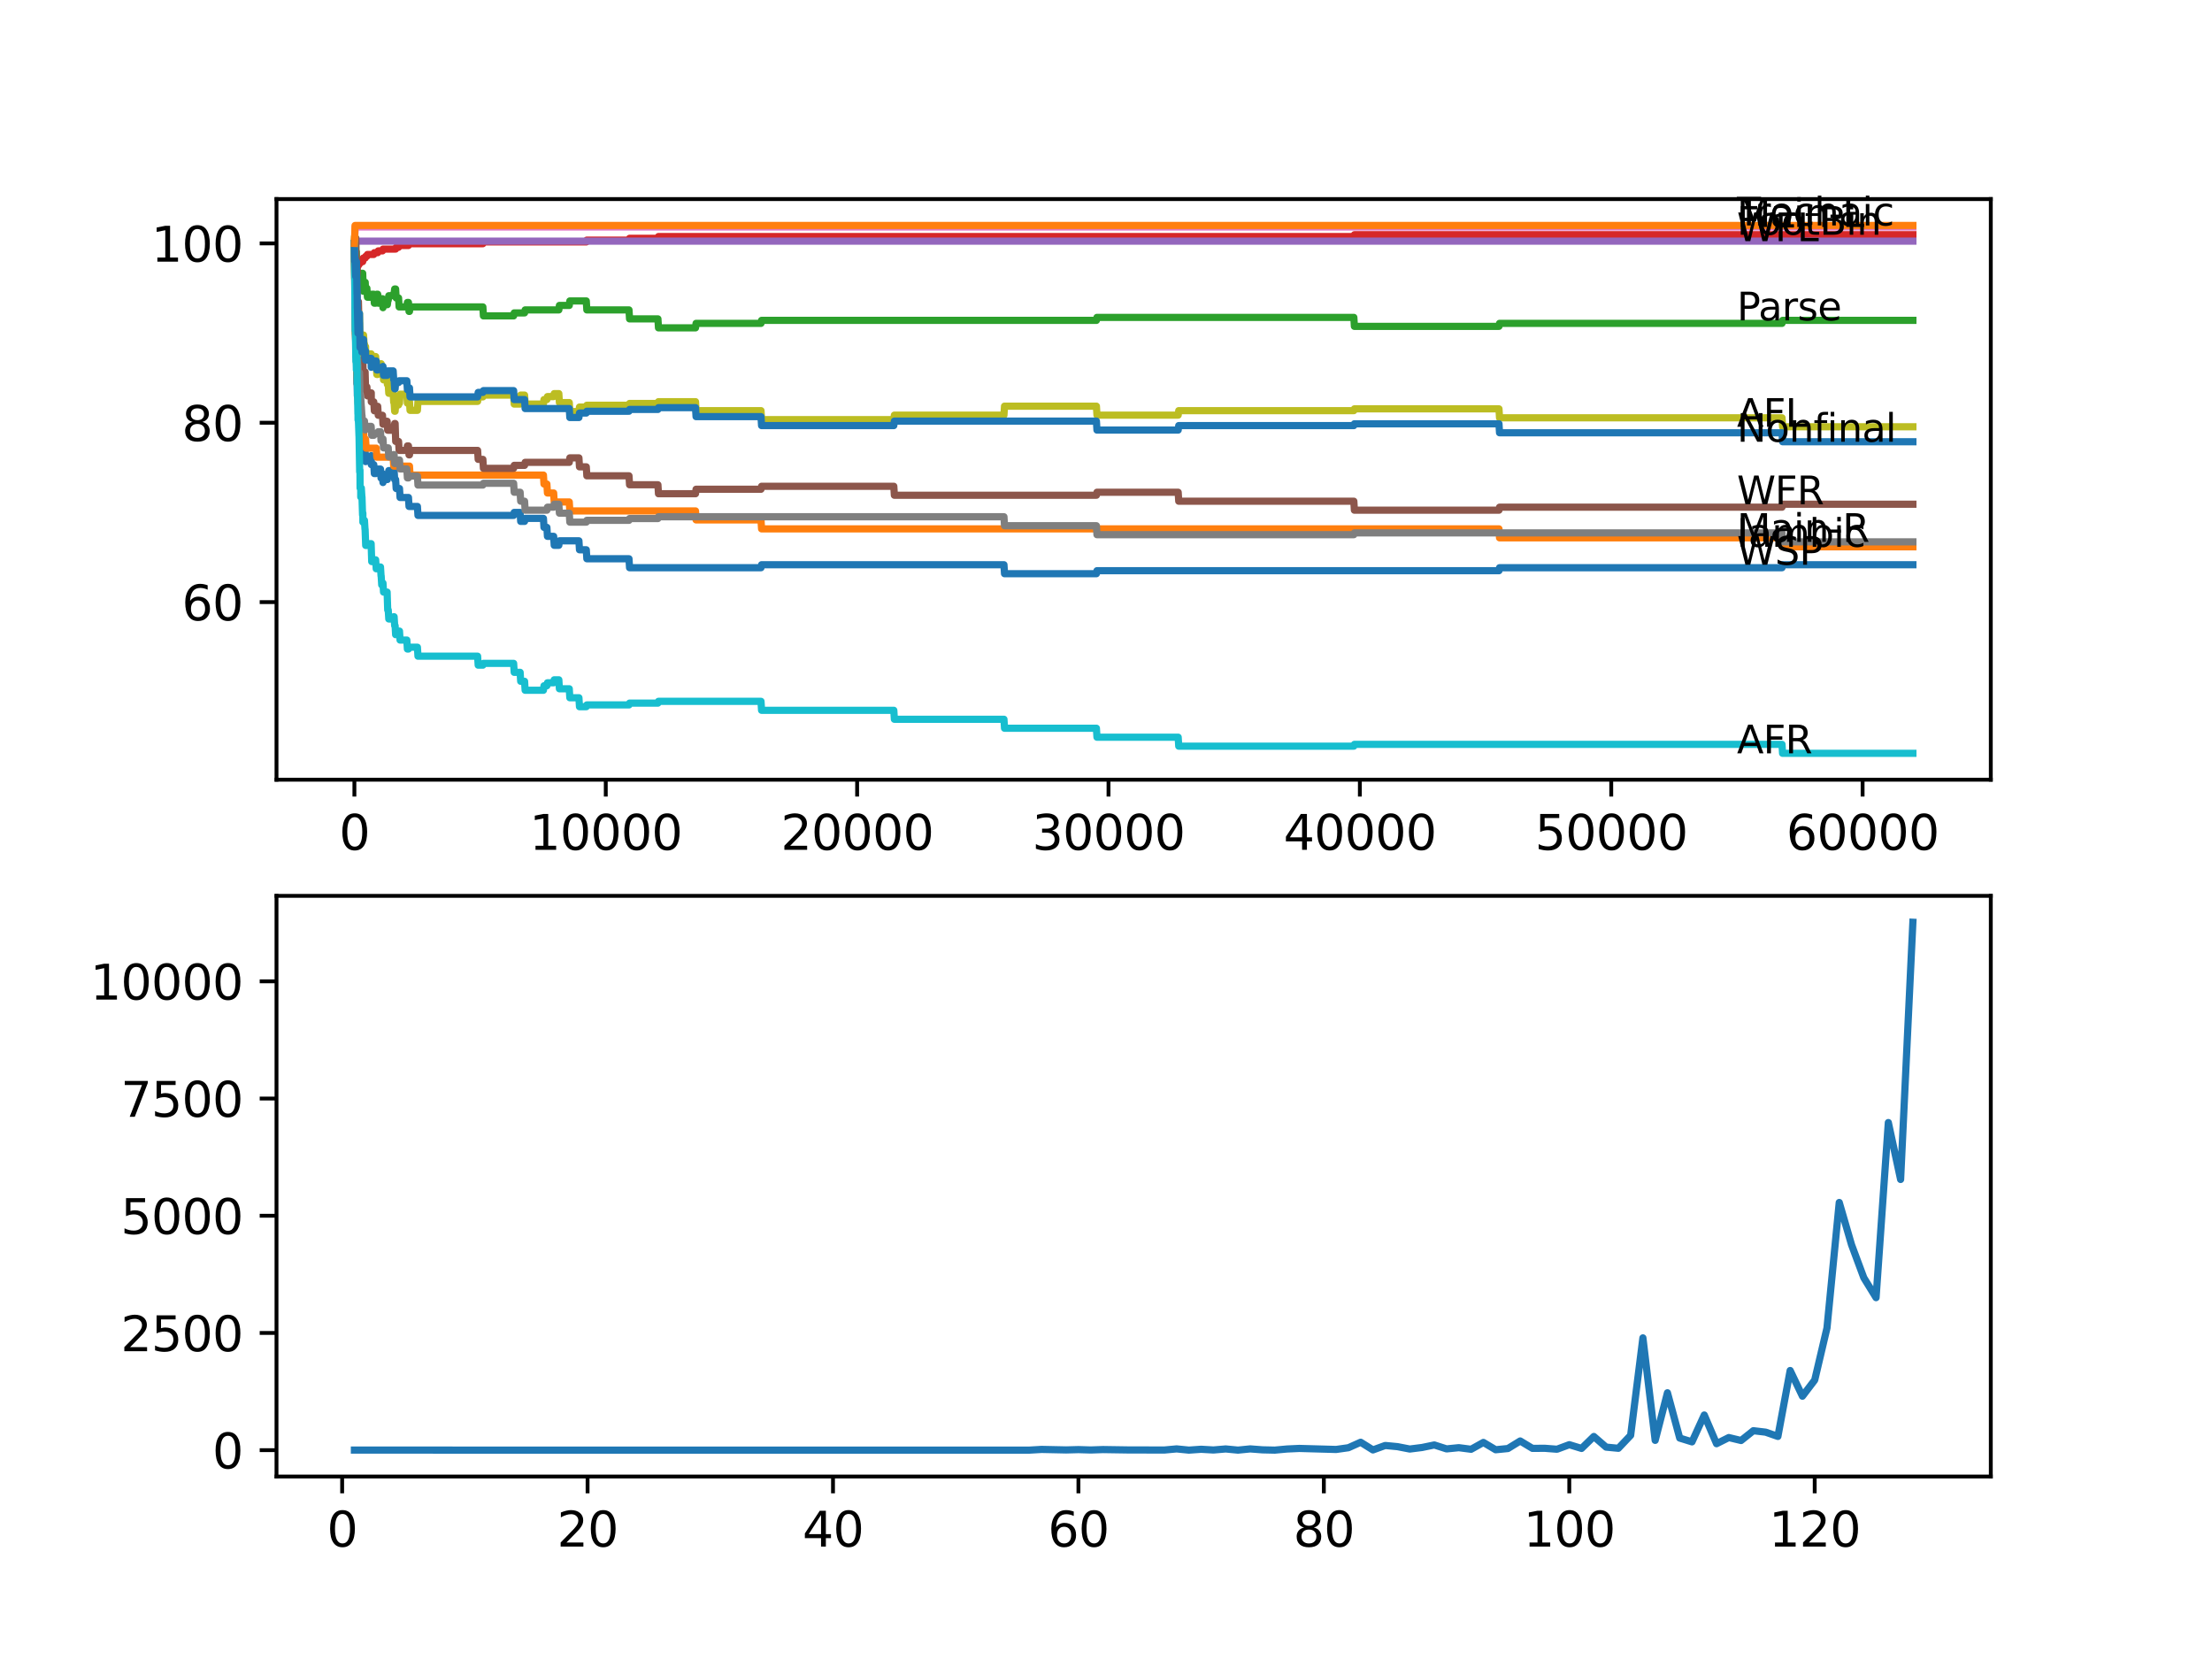 <?xml version="1.0" encoding="utf-8" standalone="no"?>
<!DOCTYPE svg PUBLIC "-//W3C//DTD SVG 1.1//EN"
  "http://www.w3.org/Graphics/SVG/1.1/DTD/svg11.dtd">
<svg xmlns:xlink="http://www.w3.org/1999/xlink" width="460.8pt" height="345.6pt" viewBox="0 0 460.8 345.6" xmlns="http://www.w3.org/2000/svg" version="1.1">
 <defs>
  <style type="text/css">*{stroke-linejoin: round; stroke-linecap: butt}</style>
 </defs>
 <g id="figure_1">
  <g id="patch_1">
   <path d="M 0 345.6 
L 460.8 345.6 
L 460.8 0 
L 0 0 
z
" style="fill: #ffffff"/>
  </g>
  <g id="axes_1">
   <g id="patch_2">
    <path d="M 57.6 162.432 
L 414.72 162.432 
L 414.72 41.472 
L 57.6 41.472 
z
" style="fill: #ffffff"/>
   </g>
   <g id="matplotlib.axis_1">
    <g id="xtick_1">
     <g id="line2d_1">
      <defs>
       <path id="m613a79adfb" d="M 0 0 
L 0 3.5 
" style="stroke: #000000; stroke-width: 0.8"/>
      </defs>
      <g>
       <use xlink:href="#m613a79adfb" x="73.827" y="162.432" style="stroke: #000000; stroke-width: 0.8"/>
      </g>
     </g>
     <g id="text_1">
      <!-- 0 -->
      <g transform="translate(70.646 177.03)scale(0.1 -0.1)">
       <defs>
        <path id="DejaVuSans-30" d="M 2034 4250 
Q 1547 4250 1301 3770 
Q 1056 3291 1056 2328 
Q 1056 1369 1301 889 
Q 1547 409 2034 409 
Q 2525 409 2770 889 
Q 3016 1369 3016 2328 
Q 3016 3291 2770 3770 
Q 2525 4250 2034 4250 
z
M 2034 4750 
Q 2819 4750 3233 4129 
Q 3647 3509 3647 2328 
Q 3647 1150 3233 529 
Q 2819 -91 2034 -91 
Q 1250 -91 836 529 
Q 422 1150 422 2328 
Q 422 3509 836 4129 
Q 1250 4750 2034 4750 
z
" transform="scale(0.016)"/>
       </defs>
       <use xlink:href="#DejaVuSans-30"/>
      </g>
     </g>
    </g>
    <g id="xtick_2">
     <g id="line2d_2">
      <g>
       <use xlink:href="#m613a79adfb" x="126.192" y="162.432" style="stroke: #000000; stroke-width: 0.8"/>
      </g>
     </g>
     <g id="text_2">
      <!-- 10000 -->
      <g transform="translate(110.286 177.03)scale(0.1 -0.1)">
       <defs>
        <path id="DejaVuSans-31" d="M 794 531 
L 1825 531 
L 1825 4091 
L 703 3866 
L 703 4441 
L 1819 4666 
L 2450 4666 
L 2450 531 
L 3481 531 
L 3481 0 
L 794 0 
L 794 531 
z
" transform="scale(0.016)"/>
       </defs>
       <use xlink:href="#DejaVuSans-31"/>
       <use xlink:href="#DejaVuSans-30" x="63.623"/>
       <use xlink:href="#DejaVuSans-30" x="127.246"/>
       <use xlink:href="#DejaVuSans-30" x="190.869"/>
       <use xlink:href="#DejaVuSans-30" x="254.492"/>
      </g>
     </g>
    </g>
    <g id="xtick_3">
     <g id="line2d_3">
      <g>
       <use xlink:href="#m613a79adfb" x="178.556" y="162.432" style="stroke: #000000; stroke-width: 0.8"/>
      </g>
     </g>
     <g id="text_3">
      <!-- 20000 -->
      <g transform="translate(162.65 177.03)scale(0.1 -0.1)">
       <defs>
        <path id="DejaVuSans-32" d="M 1228 531 
L 3431 531 
L 3431 0 
L 469 0 
L 469 531 
Q 828 903 1448 1529 
Q 2069 2156 2228 2338 
Q 2531 2678 2651 2914 
Q 2772 3150 2772 3378 
Q 2772 3750 2511 3984 
Q 2250 4219 1831 4219 
Q 1534 4219 1204 4116 
Q 875 4013 500 3803 
L 500 4441 
Q 881 4594 1212 4672 
Q 1544 4750 1819 4750 
Q 2544 4750 2975 4387 
Q 3406 4025 3406 3419 
Q 3406 3131 3298 2873 
Q 3191 2616 2906 2266 
Q 2828 2175 2409 1742 
Q 1991 1309 1228 531 
z
" transform="scale(0.016)"/>
       </defs>
       <use xlink:href="#DejaVuSans-32"/>
       <use xlink:href="#DejaVuSans-30" x="63.623"/>
       <use xlink:href="#DejaVuSans-30" x="127.246"/>
       <use xlink:href="#DejaVuSans-30" x="190.869"/>
       <use xlink:href="#DejaVuSans-30" x="254.492"/>
      </g>
     </g>
    </g>
    <g id="xtick_4">
     <g id="line2d_4">
      <g>
       <use xlink:href="#m613a79adfb" x="230.921" y="162.432" style="stroke: #000000; stroke-width: 0.8"/>
      </g>
     </g>
     <g id="text_4">
      <!-- 30000 -->
      <g transform="translate(215.015 177.03)scale(0.1 -0.1)">
       <defs>
        <path id="DejaVuSans-33" d="M 2597 2516 
Q 3050 2419 3304 2112 
Q 3559 1806 3559 1356 
Q 3559 666 3084 287 
Q 2609 -91 1734 -91 
Q 1441 -91 1130 -33 
Q 819 25 488 141 
L 488 750 
Q 750 597 1062 519 
Q 1375 441 1716 441 
Q 2309 441 2620 675 
Q 2931 909 2931 1356 
Q 2931 1769 2642 2001 
Q 2353 2234 1838 2234 
L 1294 2234 
L 1294 2753 
L 1863 2753 
Q 2328 2753 2575 2939 
Q 2822 3125 2822 3475 
Q 2822 3834 2567 4026 
Q 2313 4219 1838 4219 
Q 1578 4219 1281 4162 
Q 984 4106 628 3988 
L 628 4550 
Q 988 4650 1302 4700 
Q 1616 4750 1894 4750 
Q 2613 4750 3031 4423 
Q 3450 4097 3450 3541 
Q 3450 3153 3228 2886 
Q 3006 2619 2597 2516 
z
" transform="scale(0.016)"/>
       </defs>
       <use xlink:href="#DejaVuSans-33"/>
       <use xlink:href="#DejaVuSans-30" x="63.623"/>
       <use xlink:href="#DejaVuSans-30" x="127.246"/>
       <use xlink:href="#DejaVuSans-30" x="190.869"/>
       <use xlink:href="#DejaVuSans-30" x="254.492"/>
      </g>
     </g>
    </g>
    <g id="xtick_5">
     <g id="line2d_5">
      <g>
       <use xlink:href="#m613a79adfb" x="283.285" y="162.432" style="stroke: #000000; stroke-width: 0.8"/>
      </g>
     </g>
     <g id="text_5">
      <!-- 40000 -->
      <g transform="translate(267.379 177.03)scale(0.1 -0.1)">
       <defs>
        <path id="DejaVuSans-34" d="M 2419 4116 
L 825 1625 
L 2419 1625 
L 2419 4116 
z
M 2253 4666 
L 3047 4666 
L 3047 1625 
L 3713 1625 
L 3713 1100 
L 3047 1100 
L 3047 0 
L 2419 0 
L 2419 1100 
L 313 1100 
L 313 1709 
L 2253 4666 
z
" transform="scale(0.016)"/>
       </defs>
       <use xlink:href="#DejaVuSans-34"/>
       <use xlink:href="#DejaVuSans-30" x="63.623"/>
       <use xlink:href="#DejaVuSans-30" x="127.246"/>
       <use xlink:href="#DejaVuSans-30" x="190.869"/>
       <use xlink:href="#DejaVuSans-30" x="254.492"/>
      </g>
     </g>
    </g>
    <g id="xtick_6">
     <g id="line2d_6">
      <g>
       <use xlink:href="#m613a79adfb" x="335.65" y="162.432" style="stroke: #000000; stroke-width: 0.8"/>
      </g>
     </g>
     <g id="text_6">
      <!-- 50000 -->
      <g transform="translate(319.744 177.03)scale(0.1 -0.1)">
       <defs>
        <path id="DejaVuSans-35" d="M 691 4666 
L 3169 4666 
L 3169 4134 
L 1269 4134 
L 1269 2991 
Q 1406 3038 1543 3061 
Q 1681 3084 1819 3084 
Q 2600 3084 3056 2656 
Q 3513 2228 3513 1497 
Q 3513 744 3044 326 
Q 2575 -91 1722 -91 
Q 1428 -91 1123 -41 
Q 819 9 494 109 
L 494 744 
Q 775 591 1075 516 
Q 1375 441 1709 441 
Q 2250 441 2565 725 
Q 2881 1009 2881 1497 
Q 2881 1984 2565 2268 
Q 2250 2553 1709 2553 
Q 1456 2553 1204 2497 
Q 953 2441 691 2322 
L 691 4666 
z
" transform="scale(0.016)"/>
       </defs>
       <use xlink:href="#DejaVuSans-35"/>
       <use xlink:href="#DejaVuSans-30" x="63.623"/>
       <use xlink:href="#DejaVuSans-30" x="127.246"/>
       <use xlink:href="#DejaVuSans-30" x="190.869"/>
       <use xlink:href="#DejaVuSans-30" x="254.492"/>
      </g>
     </g>
    </g>
    <g id="xtick_7">
     <g id="line2d_7">
      <g>
       <use xlink:href="#m613a79adfb" x="388.014" y="162.432" style="stroke: #000000; stroke-width: 0.8"/>
      </g>
     </g>
     <g id="text_7">
      <!-- 60000 -->
      <g transform="translate(372.108 177.03)scale(0.1 -0.1)">
       <defs>
        <path id="DejaVuSans-36" d="M 2113 2584 
Q 1688 2584 1439 2293 
Q 1191 2003 1191 1497 
Q 1191 994 1439 701 
Q 1688 409 2113 409 
Q 2538 409 2786 701 
Q 3034 994 3034 1497 
Q 3034 2003 2786 2293 
Q 2538 2584 2113 2584 
z
M 3366 4563 
L 3366 3988 
Q 3128 4100 2886 4159 
Q 2644 4219 2406 4219 
Q 1781 4219 1451 3797 
Q 1122 3375 1075 2522 
Q 1259 2794 1537 2939 
Q 1816 3084 2150 3084 
Q 2853 3084 3261 2657 
Q 3669 2231 3669 1497 
Q 3669 778 3244 343 
Q 2819 -91 2113 -91 
Q 1303 -91 875 529 
Q 447 1150 447 2328 
Q 447 3434 972 4092 
Q 1497 4750 2381 4750 
Q 2619 4750 2861 4703 
Q 3103 4656 3366 4563 
z
" transform="scale(0.016)"/>
       </defs>
       <use xlink:href="#DejaVuSans-36"/>
       <use xlink:href="#DejaVuSans-30" x="63.623"/>
       <use xlink:href="#DejaVuSans-30" x="127.246"/>
       <use xlink:href="#DejaVuSans-30" x="190.869"/>
       <use xlink:href="#DejaVuSans-30" x="254.492"/>
      </g>
     </g>
    </g>
   </g>
   <g id="matplotlib.axis_2">
    <g id="ytick_1">
     <g id="line2d_8">
      <defs>
       <path id="m72539b94db" d="M 0 0 
L -3.5 0 
" style="stroke: #000000; stroke-width: 0.8"/>
      </defs>
      <g>
       <use xlink:href="#m72539b94db" x="57.6" y="125.427" style="stroke: #000000; stroke-width: 0.8"/>
      </g>
     </g>
     <g id="text_8">
      <!-- 60 -->
      <g transform="translate(37.875 129.226)scale(0.1 -0.1)">
       <use xlink:href="#DejaVuSans-36"/>
       <use xlink:href="#DejaVuSans-30" x="63.623"/>
      </g>
     </g>
    </g>
    <g id="ytick_2">
     <g id="line2d_9">
      <g>
       <use xlink:href="#m72539b94db" x="57.6" y="88.066" style="stroke: #000000; stroke-width: 0.8"/>
      </g>
     </g>
     <g id="text_9">
      <!-- 80 -->
      <g transform="translate(37.875 91.866)scale(0.1 -0.1)">
       <defs>
        <path id="DejaVuSans-38" d="M 2034 2216 
Q 1584 2216 1326 1975 
Q 1069 1734 1069 1313 
Q 1069 891 1326 650 
Q 1584 409 2034 409 
Q 2484 409 2743 651 
Q 3003 894 3003 1313 
Q 3003 1734 2745 1975 
Q 2488 2216 2034 2216 
z
M 1403 2484 
Q 997 2584 770 2862 
Q 544 3141 544 3541 
Q 544 4100 942 4425 
Q 1341 4750 2034 4750 
Q 2731 4750 3128 4425 
Q 3525 4100 3525 3541 
Q 3525 3141 3298 2862 
Q 3072 2584 2669 2484 
Q 3125 2378 3379 2068 
Q 3634 1759 3634 1313 
Q 3634 634 3220 271 
Q 2806 -91 2034 -91 
Q 1263 -91 848 271 
Q 434 634 434 1313 
Q 434 1759 690 2068 
Q 947 2378 1403 2484 
z
M 1172 3481 
Q 1172 3119 1398 2916 
Q 1625 2713 2034 2713 
Q 2441 2713 2670 2916 
Q 2900 3119 2900 3481 
Q 2900 3844 2670 4047 
Q 2441 4250 2034 4250 
Q 1625 4250 1398 4047 
Q 1172 3844 1172 3481 
z
" transform="scale(0.016)"/>
       </defs>
       <use xlink:href="#DejaVuSans-38"/>
       <use xlink:href="#DejaVuSans-30" x="63.623"/>
      </g>
     </g>
    </g>
    <g id="ytick_3">
     <g id="line2d_10">
      <g>
       <use xlink:href="#m72539b94db" x="57.6" y="50.706" style="stroke: #000000; stroke-width: 0.8"/>
      </g>
     </g>
     <g id="text_10">
      <!-- 100 -->
      <g transform="translate(31.512 54.505)scale(0.1 -0.1)">
       <use xlink:href="#DejaVuSans-31"/>
       <use xlink:href="#DejaVuSans-30" x="63.623"/>
       <use xlink:href="#DejaVuSans-30" x="127.246"/>
      </g>
     </g>
    </g>
   </g>
   <g id="line2d_11">
    <path d="M 73.833 50.706 
L 73.969 61.292 
L 73.974 61.292 
L 74.11 71.566 
L 74.136 71.566 
L 74.178 70.632 
L 74.205 74.368 
L 74.231 74.368 
L 74.257 74.368 
L 74.346 79.972 
L 74.377 79.349 
L 74.398 79.349 
L 74.445 82.462 
L 74.508 80.594 
L 74.524 80.594 
L 74.644 84.33 
L 74.707 84.33 
L 74.828 88.066 
L 74.885 88.066 
L 74.98 86.821 
L 74.985 88.689 
L 74.99 88.689 
L 75.147 88.689 
L 75.152 87.755 
L 75.158 89.623 
L 75.252 89.623 
L 75.367 91.491 
L 75.409 91.491 
L 75.414 93.359 
L 75.519 92.425 
L 75.592 92.425 
L 75.707 94.293 
L 76.079 94.293 
L 76.158 96.161 
L 76.189 95.538 
L 77.315 95.538 
L 77.341 94.916 
L 77.346 96.784 
L 77.414 96.784 
L 77.865 96.784 
L 77.98 98.652 
L 78.258 98.652 
L 78.373 97.718 
L 79.263 97.718 
L 79.378 99.586 
L 79.404 99.586 
L 79.52 98.652 
L 79.682 98.652 
L 79.781 100.52 
L 79.792 99.897 
L 80.692 99.897 
L 80.808 98.963 
L 80.876 98.963 
L 80.991 98.029 
L 82.101 98.029 
L 82.216 99.897 
L 82.415 99.897 
L 82.53 101.765 
L 83.222 101.765 
L 83.337 103.633 
L 85.091 103.633 
L 85.206 105.501 
L 86.955 105.501 
L 87.07 107.369 
L 107 107.369 
L 107.116 106.747 
L 108.351 106.747 
L 108.467 108.615 
L 109.278 108.615 
L 109.393 107.992 
L 113.206 107.992 
L 113.321 109.86 
L 113.928 109.86 
L 114.043 111.728 
L 115.337 111.728 
L 115.452 113.596 
L 116.416 113.596 
L 116.531 112.662 
L 120.599 112.662 
L 120.715 114.53 
L 122.134 114.53 
L 122.249 116.398 
L 131.03 116.398 
L 131.146 118.266 
L 158.532 118.266 
L 158.647 117.643 
L 209.143 117.643 
L 209.258 119.511 
L 228.402 119.511 
L 228.517 118.889 
L 312.264 118.889 
L 312.379 118.266 
L 371.226 118.266 
L 371.342 117.643 
L 398.487 117.643 
L 398.487 117.643 
" clip-path="url(#p968b78e0da)" style="fill: none; stroke: #1f77b4; stroke-width: 1.5; stroke-linecap: square"/>
   </g>
   <g id="line2d_12">
    <path d="M 73.833 50.706 
L 73.843 50.706 
L 74.006 69.542 
L 74.021 69.542 
L 74.136 71.41 
L 74.178 71.41 
L 74.299 76.547 
L 74.335 76.547 
L 74.456 80.283 
L 74.493 80.283 
L 74.613 84.019 
L 74.885 84.019 
L 75 85.887 
L 75.152 85.887 
L 75.273 89.623 
L 75.728 89.623 
L 75.844 91.491 
L 76.158 91.491 
L 76.273 93.359 
L 78.383 93.359 
L 78.498 95.227 
L 81.902 95.227 
L 82.017 97.095 
L 85.301 97.095 
L 85.416 98.963 
L 113.206 98.963 
L 113.321 100.831 
L 113.928 100.831 
L 114.043 102.699 
L 115.337 102.699 
L 115.452 104.567 
L 118.589 104.567 
L 118.704 106.435 
L 144.886 106.435 
L 145.001 108.303 
L 158.532 108.303 
L 158.647 110.171 
L 312.264 110.171 
L 312.379 112.039 
L 371.226 112.039 
L 371.342 113.907 
L 398.487 113.907 
L 398.487 113.907 
" clip-path="url(#p968b78e0da)" style="fill: none; stroke: #ff7f0e; stroke-width: 1.5; stroke-linecap: square"/>
   </g>
   <g id="line2d_13">
    <path d="M 73.833 50.706 
L 73.906 58.023 
L 73.948 53.353 
L 73.958 53.353 
L 74.074 50.551 
L 74.084 50.551 
L 74.105 49.617 
L 74.131 53.353 
L 74.184 52.419 
L 74.225 52.419 
L 74.335 57.089 
L 74.346 56.622 
L 74.377 55.999 
L 74.388 59.735 
L 74.44 58.178 
L 74.445 60.046 
L 74.55 58.178 
L 74.707 58.178 
L 74.822 60.046 
L 74.885 60.046 
L 74.98 57.867 
L 75.006 58.801 
L 75.147 58.801 
L 75.262 57.867 
L 75.273 57.867 
L 75.388 56.933 
L 75.556 56.933 
L 75.676 60.669 
L 75.728 60.669 
L 75.844 59.735 
L 75.922 59.735 
L 76.037 58.801 
L 76.079 58.801 
L 76.158 60.669 
L 76.189 60.046 
L 76.43 60.046 
L 76.545 61.914 
L 77.315 61.914 
L 77.43 61.292 
L 77.865 61.292 
L 77.98 63.16 
L 78.258 63.16 
L 78.373 62.226 
L 78.383 62.226 
L 78.498 61.292 
L 78.682 61.292 
L 78.797 63.16 
L 79.404 63.16 
L 79.52 62.226 
L 79.682 62.226 
L 79.781 64.094 
L 79.792 63.471 
L 80.692 63.471 
L 80.808 62.537 
L 80.876 62.537 
L 80.991 61.603 
L 81.902 61.603 
L 82.017 61.136 
L 82.101 61.136 
L 82.216 60.202 
L 82.415 60.202 
L 82.53 62.07 
L 83.028 62.07 
L 83.143 63.938 
L 84.751 63.938 
L 84.866 63.004 
L 85.091 63.004 
L 85.206 64.872 
L 85.301 64.872 
L 85.416 63.938 
L 100.591 63.938 
L 100.706 65.806 
L 107 65.806 
L 107.116 65.183 
L 109.278 65.183 
L 109.393 64.561 
L 116.416 64.561 
L 116.531 63.627 
L 118.589 63.627 
L 118.704 62.693 
L 122.134 62.693 
L 122.249 64.561 
L 131.03 64.561 
L 131.146 66.429 
L 137.058 66.429 
L 137.173 68.297 
L 144.886 68.297 
L 145.001 67.363 
L 158.532 67.363 
L 158.647 66.74 
L 228.402 66.74 
L 228.517 66.117 
L 282.029 66.117 
L 282.144 67.985 
L 312.264 67.985 
L 312.379 67.363 
L 371.226 67.363 
L 371.342 66.74 
L 398.487 66.74 
L 398.487 66.74 
" clip-path="url(#p968b78e0da)" style="fill: none; stroke: #2ca02c; stroke-width: 1.5; stroke-linecap: square"/>
   </g>
   <g id="line2d_14">
    <path d="M 73.833 50.706 
L 73.964 57.867 
L 74.026 57.867 
L 74.147 56.497 
L 74.152 56.497 
L 74.225 55.874 
L 74.231 57.742 
L 74.252 57.742 
L 74.294 57.742 
L 74.419 55.625 
L 74.44 55.625 
L 74.555 55.252 
L 74.707 55.252 
L 74.822 54.878 
L 74.98 54.878 
L 75.095 54.504 
L 75.556 54.504 
L 75.676 53.757 
L 76.079 53.757 
L 76.194 53.384 
L 76.43 53.384 
L 76.545 53.01 
L 77.865 53.01 
L 77.98 52.636 
L 78.682 52.636 
L 78.797 52.263 
L 79.682 52.263 
L 79.797 51.889 
L 82.415 51.889 
L 82.53 51.516 
L 83.028 51.516 
L 83.143 51.142 
L 85.091 51.142 
L 85.206 50.768 
L 100.591 50.768 
L 100.706 50.395 
L 122.134 50.395 
L 122.249 50.021 
L 131.03 50.021 
L 131.146 49.648 
L 137.058 49.648 
L 137.173 49.274 
L 282.029 49.274 
L 282.144 48.9 
L 398.487 48.9 
L 398.487 48.9 
" clip-path="url(#p968b78e0da)" style="fill: none; stroke: #d62728; stroke-width: 1.5; stroke-linecap: square"/>
   </g>
   <g id="line2d_15">
    <path d="M 73.833 50.706 
L 73.88 50.706 
L 73.995 50.239 
L 398.487 50.239 
L 398.487 50.239 
" clip-path="url(#p968b78e0da)" style="fill: none; stroke: #9467bd; stroke-width: 1.5; stroke-linecap: square"/>
   </g>
   <g id="line2d_16">
    <path d="M 73.833 50.706 
L 73.843 50.706 
L 73.896 49.617 
L 73.901 51.485 
L 73.943 51.485 
L 73.979 51.485 
L 74.1 49.617 
L 74.105 49.617 
L 74.241 58.957 
L 74.257 58.957 
L 74.304 58.023 
L 74.33 61.759 
L 74.341 61.292 
L 74.346 61.292 
L 74.377 60.669 
L 74.388 64.405 
L 74.44 62.848 
L 74.445 64.716 
L 74.55 62.848 
L 74.665 62.848 
L 74.791 68.452 
L 74.796 68.452 
L 74.885 72.188 
L 74.911 71.566 
L 74.917 71.566 
L 74.98 70.009 
L 75.011 72.811 
L 75.016 72.811 
L 75.273 72.811 
L 75.388 71.877 
L 75.409 71.877 
L 75.524 73.745 
L 75.556 73.745 
L 75.681 79.349 
L 75.728 79.349 
L 75.844 78.415 
L 75.922 78.415 
L 76.037 77.481 
L 76.058 77.481 
L 76.158 81.217 
L 76.173 80.594 
L 76.43 80.594 
L 76.545 82.462 
L 77.315 82.462 
L 77.341 81.84 
L 77.346 83.708 
L 77.414 83.708 
L 77.865 83.708 
L 77.98 85.576 
L 78.383 85.576 
L 78.498 84.642 
L 78.682 84.642 
L 78.797 86.51 
L 79.682 86.51 
L 79.781 88.378 
L 79.792 87.755 
L 80.645 87.755 
L 80.761 89.623 
L 81.902 89.623 
L 82.017 89.156 
L 82.101 89.156 
L 82.216 88.222 
L 82.311 88.222 
L 82.431 91.958 
L 83.028 91.958 
L 83.143 93.826 
L 84.751 93.826 
L 84.866 92.892 
L 85.091 92.892 
L 85.206 94.76 
L 85.301 94.76 
L 85.416 93.826 
L 99.497 93.826 
L 99.612 95.694 
L 100.591 95.694 
L 100.706 97.562 
L 107 97.562 
L 107.116 96.94 
L 109.278 96.94 
L 109.393 96.317 
L 118.589 96.317 
L 118.704 95.383 
L 120.599 95.383 
L 120.715 97.251 
L 122.134 97.251 
L 122.249 99.119 
L 131.03 99.119 
L 131.146 100.987 
L 137.058 100.987 
L 137.173 102.855 
L 144.886 102.855 
L 145.001 101.921 
L 158.532 101.921 
L 158.647 101.298 
L 186.196 101.298 
L 186.312 103.166 
L 228.402 103.166 
L 228.517 102.544 
L 245.436 102.544 
L 245.552 104.412 
L 282.029 104.412 
L 282.144 106.28 
L 312.264 106.28 
L 312.379 105.657 
L 371.226 105.657 
L 371.342 105.034 
L 398.487 105.034 
L 398.487 105.034 
" clip-path="url(#p968b78e0da)" style="fill: none; stroke: #8c564b; stroke-width: 1.5; stroke-linecap: square"/>
   </g>
   <g id="line2d_17">
    <path d="M 73.833 50.706 
L 73.859 50.706 
L 73.995 47.282 
L 398.487 47.282 
L 398.487 47.282 
" clip-path="url(#p968b78e0da)" style="fill: none; stroke: #e377c2; stroke-width: 1.5; stroke-linecap: square"/>
   </g>
   <g id="line2d_18">
    <path d="M 73.833 50.706 
L 73.979 64.561 
L 73.995 64.561 
L 74.121 70.414 
L 74.126 70.414 
L 74.136 70.04 
L 74.142 71.908 
L 74.22 71.285 
L 74.257 71.285 
L 74.393 67.767 
L 74.529 76.734 
L 74.576 76.734 
L 74.582 76.111 
L 74.587 77.979 
L 74.676 77.979 
L 74.707 77.979 
L 74.822 77.606 
L 74.885 77.606 
L 75.011 82.836 
L 75.147 82.836 
L 75.262 84.704 
L 75.273 84.704 
L 75.388 86.572 
L 75.414 86.572 
L 75.529 88.44 
L 75.556 88.44 
L 75.676 87.693 
L 75.922 87.693 
L 76.037 89.561 
L 76.079 89.561 
L 76.194 89.187 
L 76.43 89.187 
L 76.545 88.814 
L 77.315 88.814 
L 77.43 90.682 
L 77.865 90.682 
L 77.98 90.308 
L 78.682 90.308 
L 78.797 89.934 
L 79.263 89.934 
L 79.378 91.802 
L 79.682 91.802 
L 79.781 91.429 
L 79.897 93.297 
L 80.876 93.297 
L 80.991 95.165 
L 81.902 95.165 
L 82.017 94.698 
L 82.101 94.698 
L 82.216 96.566 
L 82.415 96.566 
L 82.53 96.192 
L 83.028 96.192 
L 83.143 95.819 
L 83.222 95.819 
L 83.337 97.687 
L 84.751 97.687 
L 84.866 99.555 
L 85.091 99.555 
L 85.206 99.181 
L 86.955 99.181 
L 87.07 101.049 
L 100.591 101.049 
L 100.706 100.676 
L 107 100.676 
L 107.116 102.544 
L 108.351 102.544 
L 108.467 104.412 
L 109.278 104.412 
L 109.393 106.28 
L 113.928 106.28 
L 114.043 105.657 
L 115.337 105.657 
L 115.452 105.034 
L 116.416 105.034 
L 116.531 106.902 
L 118.589 106.902 
L 118.704 108.77 
L 122.134 108.77 
L 122.249 108.397 
L 131.03 108.397 
L 131.146 108.023 
L 137.058 108.023 
L 137.173 107.649 
L 209.143 107.649 
L 209.258 109.517 
L 228.402 109.517 
L 228.517 111.385 
L 282.029 111.385 
L 282.144 111.012 
L 371.226 111.012 
L 371.342 112.88 
L 398.487 112.88 
L 398.487 112.88 
" clip-path="url(#p968b78e0da)" style="fill: none; stroke: #7f7f7f; stroke-width: 1.5; stroke-linecap: square"/>
   </g>
   <g id="line2d_19">
    <path d="M 73.833 50.706 
L 73.848 49.305 
L 73.911 56.155 
L 74.032 62.848 
L 74.136 60.233 
L 74.142 62.101 
L 74.152 62.101 
L 74.178 63.969 
L 74.236 60.7 
L 74.262 62.568 
L 74.283 62.568 
L 74.393 70.414 
L 74.403 66.678 
L 74.43 66.678 
L 74.524 73.776 
L 74.555 71.908 
L 74.576 71.908 
L 74.718 68.11 
L 74.733 68.11 
L 74.859 65.308 
L 74.885 65.308 
L 75.006 72.406 
L 75.011 71.472 
L 75.147 71.472 
L 75.152 73.34 
L 75.257 71.472 
L 75.273 71.472 
L 75.388 73.34 
L 75.409 73.34 
L 75.529 71.472 
L 75.556 71.472 
L 75.686 69.791 
L 75.728 69.791 
L 75.844 71.659 
L 75.922 71.659 
L 76.037 73.527 
L 76.058 73.527 
L 76.158 72.219 
L 76.163 74.087 
L 76.43 74.087 
L 76.545 73.714 
L 77.315 73.714 
L 77.341 75.582 
L 77.425 74.648 
L 77.865 74.648 
L 77.98 74.274 
L 78.258 74.274 
L 78.373 76.142 
L 78.383 76.142 
L 78.498 78.01 
L 78.682 78.01 
L 78.797 77.637 
L 79.263 77.637 
L 79.378 75.769 
L 79.404 75.769 
L 79.52 77.637 
L 79.682 77.637 
L 79.781 77.263 
L 79.897 79.131 
L 80.645 79.131 
L 80.692 78.197 
L 80.698 80.065 
L 80.75 80.065 
L 80.876 80.065 
L 80.991 81.933 
L 81.902 81.933 
L 82.017 83.801 
L 82.101 83.801 
L 82.216 85.669 
L 82.311 85.669 
L 82.426 84.362 
L 83.028 84.362 
L 83.143 83.988 
L 83.222 83.988 
L 83.337 82.12 
L 84.751 82.12 
L 84.866 83.988 
L 85.091 83.988 
L 85.206 83.614 
L 85.301 83.614 
L 85.416 85.482 
L 86.955 85.482 
L 87.07 83.614 
L 99.497 83.614 
L 99.612 82.68 
L 100.591 82.68 
L 100.706 82.307 
L 107 82.307 
L 107.116 84.175 
L 108.351 84.175 
L 108.467 82.307 
L 109.278 82.307 
L 109.393 84.175 
L 113.206 84.175 
L 113.321 83.241 
L 113.928 83.241 
L 114.043 82.618 
L 115.337 82.618 
L 115.452 81.995 
L 116.416 81.995 
L 116.531 83.863 
L 118.589 83.863 
L 118.704 85.731 
L 120.599 85.731 
L 120.715 84.797 
L 122.134 84.797 
L 122.249 84.424 
L 131.03 84.424 
L 131.146 84.05 
L 137.058 84.05 
L 137.173 83.677 
L 144.886 83.677 
L 145.001 85.545 
L 158.532 85.545 
L 158.647 87.413 
L 186.196 87.413 
L 186.312 86.479 
L 209.143 86.479 
L 209.258 84.611 
L 228.402 84.611 
L 228.517 86.479 
L 245.436 86.479 
L 245.552 85.545 
L 282.029 85.545 
L 282.144 85.171 
L 312.264 85.171 
L 312.379 87.039 
L 371.226 87.039 
L 371.342 88.907 
L 398.487 88.907 
L 398.487 88.907 
" clip-path="url(#p968b78e0da)" style="fill: none; stroke: #bcbd22; stroke-width: 1.5; stroke-linecap: square"/>
   </g>
   <g id="line2d_20">
    <path d="M 73.833 50.706 
L 73.979 68.919 
L 73.99 67.985 
L 74.011 67.985 
L 74.142 75.333 
L 74.152 75.333 
L 74.199 73.776 
L 74.236 77.045 
L 74.246 77.045 
L 74.257 77.045 
L 74.346 74.274 
L 74.377 76.142 
L 74.388 75.395 
L 74.398 79.131 
L 74.43 79.131 
L 74.561 86.23 
L 74.576 86.23 
L 74.582 85.607 
L 74.587 87.475 
L 74.665 87.475 
L 74.786 90.837 
L 74.796 90.837 
L 74.927 98.309 
L 74.98 98.309 
L 74.99 97.936 
L 75.011 101.672 
L 75.042 101.672 
L 75.147 101.672 
L 75.152 103.54 
L 75.257 101.672 
L 75.273 101.672 
L 75.388 103.54 
L 75.409 103.54 
L 75.529 107.276 
L 75.556 107.276 
L 75.592 106.902 
L 75.597 108.77 
L 75.65 108.397 
L 75.922 108.397 
L 76.037 110.265 
L 76.058 110.265 
L 76.179 113.627 
L 76.43 113.627 
L 76.545 113.253 
L 77.315 113.253 
L 77.435 116.989 
L 77.865 116.989 
L 77.98 116.616 
L 78.258 116.616 
L 78.373 118.484 
L 78.682 118.484 
L 78.797 118.11 
L 79.263 118.11 
L 79.378 119.978 
L 79.404 119.978 
L 79.52 121.846 
L 79.682 121.846 
L 79.781 121.473 
L 79.897 123.341 
L 80.645 123.341 
L 80.766 127.077 
L 80.876 127.077 
L 80.991 128.945 
L 81.902 128.945 
L 82.017 128.478 
L 82.101 128.478 
L 82.216 130.346 
L 82.311 130.346 
L 82.415 132.214 
L 82.426 131.84 
L 83.028 131.84 
L 83.143 131.467 
L 83.222 131.467 
L 83.337 133.335 
L 84.751 133.335 
L 84.866 135.203 
L 85.091 135.203 
L 85.206 134.829 
L 86.955 134.829 
L 87.07 136.697 
L 99.497 136.697 
L 99.612 138.565 
L 100.591 138.565 
L 100.706 138.191 
L 107 138.191 
L 107.116 140.059 
L 108.351 140.059 
L 108.467 141.927 
L 109.278 141.927 
L 109.393 143.795 
L 113.206 143.795 
L 113.321 142.861 
L 113.928 142.861 
L 114.043 142.239 
L 115.337 142.239 
L 115.452 141.616 
L 116.416 141.616 
L 116.531 143.484 
L 118.589 143.484 
L 118.704 145.352 
L 120.599 145.352 
L 120.715 147.22 
L 122.134 147.22 
L 122.249 146.847 
L 131.03 146.847 
L 131.146 146.473 
L 137.058 146.473 
L 137.173 146.099 
L 158.532 146.099 
L 158.647 147.967 
L 186.196 147.967 
L 186.312 149.835 
L 209.143 149.835 
L 209.258 151.703 
L 228.402 151.703 
L 228.517 153.571 
L 245.436 153.571 
L 245.552 155.439 
L 282.029 155.439 
L 282.144 155.066 
L 371.226 155.066 
L 371.342 156.934 
L 398.487 156.934 
L 398.487 156.934 
" clip-path="url(#p968b78e0da)" style="fill: none; stroke: #17becf; stroke-width: 1.5; stroke-linecap: square"/>
   </g>
   <g id="line2d_21">
    <path d="M 73.833 50.706 
L 73.843 50.706 
L 73.896 54.442 
L 73.958 53.82 
L 73.979 53.82 
L 74.1 57.556 
L 74.105 57.556 
L 74.257 54.473 
L 74.377 61.198 
L 74.383 60.825 
L 74.388 60.451 
L 74.435 64.187 
L 74.445 63.813 
L 74.571 69.417 
L 74.665 69.417 
L 74.786 67.176 
L 74.796 67.176 
L 74.885 65.308 
L 74.906 67.176 
L 74.917 67.176 
L 75.006 72.406 
L 75.037 71.472 
L 75.273 71.472 
L 75.388 73.34 
L 75.409 73.34 
L 75.524 72.406 
L 75.556 72.406 
L 75.686 70.725 
L 75.728 70.725 
L 75.844 72.593 
L 75.922 72.593 
L 76.037 74.461 
L 76.058 74.461 
L 76.158 73.153 
L 76.163 75.021 
L 76.43 75.021 
L 76.545 74.648 
L 77.315 74.648 
L 77.341 76.516 
L 77.425 75.582 
L 77.865 75.582 
L 77.98 75.208 
L 78.383 75.208 
L 78.498 77.076 
L 78.682 77.076 
L 78.797 76.703 
L 79.682 76.703 
L 79.781 76.329 
L 79.897 78.197 
L 80.645 78.197 
L 80.761 77.263 
L 81.902 77.263 
L 82.017 79.131 
L 82.101 79.131 
L 82.216 80.999 
L 82.311 80.999 
L 82.426 79.692 
L 83.028 79.692 
L 83.143 79.318 
L 84.751 79.318 
L 84.866 81.186 
L 85.091 81.186 
L 85.206 80.812 
L 85.301 80.812 
L 85.416 82.68 
L 99.497 82.68 
L 99.612 81.746 
L 100.591 81.746 
L 100.706 81.373 
L 107 81.373 
L 107.116 83.241 
L 109.278 83.241 
L 109.393 85.109 
L 118.589 85.109 
L 118.704 86.977 
L 120.599 86.977 
L 120.715 86.043 
L 122.134 86.043 
L 122.249 85.669 
L 131.03 85.669 
L 131.146 85.296 
L 137.058 85.296 
L 137.173 84.922 
L 144.886 84.922 
L 145.001 86.79 
L 158.532 86.79 
L 158.647 88.658 
L 186.196 88.658 
L 186.312 87.724 
L 228.402 87.724 
L 228.517 89.592 
L 245.436 89.592 
L 245.552 88.658 
L 282.029 88.658 
L 282.144 88.284 
L 312.264 88.284 
L 312.379 90.152 
L 371.226 90.152 
L 371.342 92.02 
L 398.487 92.02 
L 398.487 92.02 
" clip-path="url(#p968b78e0da)" style="fill: none; stroke: #1f77b4; stroke-width: 1.5; stroke-linecap: square"/>
   </g>
   <g id="line2d_22">
    <path d="M 73.833 50.706 
L 73.964 46.97 
L 398.487 46.97 
L 398.487 46.97 
" clip-path="url(#p968b78e0da)" style="fill: none; stroke: #ff7f0e; stroke-width: 1.5; stroke-linecap: square"/>
   </g>
   <g id="patch_3">
    <path d="M 57.6 162.432 
L 57.6 41.472 
" style="fill: none; stroke: #000000; stroke-width: 0.8; stroke-linejoin: miter; stroke-linecap: square"/>
   </g>
   <g id="patch_4">
    <path d="M 414.72 162.432 
L 414.72 41.472 
" style="fill: none; stroke: #000000; stroke-width: 0.8; stroke-linejoin: miter; stroke-linecap: square"/>
   </g>
   <g id="patch_5">
    <path d="M 57.6 162.432 
L 414.72 162.432 
" style="fill: none; stroke: #000000; stroke-width: 0.8; stroke-linejoin: miter; stroke-linecap: square"/>
   </g>
   <g id="patch_6">
    <path d="M 57.6 41.472 
L 414.72 41.472 
" style="fill: none; stroke: #000000; stroke-width: 0.8; stroke-linejoin: miter; stroke-linecap: square"/>
   </g>
   <g id="text_11">
    <!-- WSP -->
    <g transform="translate(361.832 117.643)scale(0.08 -0.08)">
     <defs>
      <path id="DejaVuSans-57" d="M 213 4666 
L 850 4666 
L 1831 722 
L 2809 4666 
L 3519 4666 
L 4500 722 
L 5478 4666 
L 6119 4666 
L 4947 0 
L 4153 0 
L 3169 4050 
L 2175 0 
L 1381 0 
L 213 4666 
z
" transform="scale(0.016)"/>
      <path id="DejaVuSans-53" d="M 3425 4513 
L 3425 3897 
Q 3066 4069 2747 4153 
Q 2428 4238 2131 4238 
Q 1616 4238 1336 4038 
Q 1056 3838 1056 3469 
Q 1056 3159 1242 3001 
Q 1428 2844 1947 2747 
L 2328 2669 
Q 3034 2534 3370 2195 
Q 3706 1856 3706 1288 
Q 3706 609 3251 259 
Q 2797 -91 1919 -91 
Q 1588 -91 1214 -16 
Q 841 59 441 206 
L 441 856 
Q 825 641 1194 531 
Q 1563 422 1919 422 
Q 2459 422 2753 634 
Q 3047 847 3047 1241 
Q 3047 1584 2836 1778 
Q 2625 1972 2144 2069 
L 1759 2144 
Q 1053 2284 737 2584 
Q 422 2884 422 3419 
Q 422 4038 858 4394 
Q 1294 4750 2059 4750 
Q 2388 4750 2728 4690 
Q 3069 4631 3425 4513 
z
" transform="scale(0.016)"/>
      <path id="DejaVuSans-50" d="M 1259 4147 
L 1259 2394 
L 2053 2394 
Q 2494 2394 2734 2622 
Q 2975 2850 2975 3272 
Q 2975 3691 2734 3919 
Q 2494 4147 2053 4147 
L 1259 4147 
z
M 628 4666 
L 2053 4666 
Q 2838 4666 3239 4311 
Q 3641 3956 3641 3272 
Q 3641 2581 3239 2228 
Q 2838 1875 2053 1875 
L 1259 1875 
L 1259 0 
L 628 0 
L 628 4666 
z
" transform="scale(0.016)"/>
     </defs>
     <use xlink:href="#DejaVuSans-57"/>
     <use xlink:href="#DejaVuSans-53" x="98.877"/>
     <use xlink:href="#DejaVuSans-50" x="162.354"/>
    </g>
   </g>
   <g id="text_12">
    <!-- Iambic -->
    <g transform="translate(361.832 113.907)scale(0.08 -0.08)">
     <defs>
      <path id="DejaVuSans-49" d="M 628 4666 
L 1259 4666 
L 1259 0 
L 628 0 
L 628 4666 
z
" transform="scale(0.016)"/>
      <path id="DejaVuSans-61" d="M 2194 1759 
Q 1497 1759 1228 1600 
Q 959 1441 959 1056 
Q 959 750 1161 570 
Q 1363 391 1709 391 
Q 2188 391 2477 730 
Q 2766 1069 2766 1631 
L 2766 1759 
L 2194 1759 
z
M 3341 1997 
L 3341 0 
L 2766 0 
L 2766 531 
Q 2569 213 2275 61 
Q 1981 -91 1556 -91 
Q 1019 -91 701 211 
Q 384 513 384 1019 
Q 384 1609 779 1909 
Q 1175 2209 1959 2209 
L 2766 2209 
L 2766 2266 
Q 2766 2663 2505 2880 
Q 2244 3097 1772 3097 
Q 1472 3097 1187 3025 
Q 903 2953 641 2809 
L 641 3341 
Q 956 3463 1253 3523 
Q 1550 3584 1831 3584 
Q 2591 3584 2966 3190 
Q 3341 2797 3341 1997 
z
" transform="scale(0.016)"/>
      <path id="DejaVuSans-6d" d="M 3328 2828 
Q 3544 3216 3844 3400 
Q 4144 3584 4550 3584 
Q 5097 3584 5394 3201 
Q 5691 2819 5691 2113 
L 5691 0 
L 5113 0 
L 5113 2094 
Q 5113 2597 4934 2840 
Q 4756 3084 4391 3084 
Q 3944 3084 3684 2787 
Q 3425 2491 3425 1978 
L 3425 0 
L 2847 0 
L 2847 2094 
Q 2847 2600 2669 2842 
Q 2491 3084 2119 3084 
Q 1678 3084 1418 2786 
Q 1159 2488 1159 1978 
L 1159 0 
L 581 0 
L 581 3500 
L 1159 3500 
L 1159 2956 
Q 1356 3278 1631 3431 
Q 1906 3584 2284 3584 
Q 2666 3584 2933 3390 
Q 3200 3197 3328 2828 
z
" transform="scale(0.016)"/>
      <path id="DejaVuSans-62" d="M 3116 1747 
Q 3116 2381 2855 2742 
Q 2594 3103 2138 3103 
Q 1681 3103 1420 2742 
Q 1159 2381 1159 1747 
Q 1159 1113 1420 752 
Q 1681 391 2138 391 
Q 2594 391 2855 752 
Q 3116 1113 3116 1747 
z
M 1159 2969 
Q 1341 3281 1617 3432 
Q 1894 3584 2278 3584 
Q 2916 3584 3314 3078 
Q 3713 2572 3713 1747 
Q 3713 922 3314 415 
Q 2916 -91 2278 -91 
Q 1894 -91 1617 61 
Q 1341 213 1159 525 
L 1159 0 
L 581 0 
L 581 4863 
L 1159 4863 
L 1159 2969 
z
" transform="scale(0.016)"/>
      <path id="DejaVuSans-69" d="M 603 3500 
L 1178 3500 
L 1178 0 
L 603 0 
L 603 3500 
z
M 603 4863 
L 1178 4863 
L 1178 4134 
L 603 4134 
L 603 4863 
z
" transform="scale(0.016)"/>
      <path id="DejaVuSans-63" d="M 3122 3366 
L 3122 2828 
Q 2878 2963 2633 3030 
Q 2388 3097 2138 3097 
Q 1578 3097 1268 2742 
Q 959 2388 959 1747 
Q 959 1106 1268 751 
Q 1578 397 2138 397 
Q 2388 397 2633 464 
Q 2878 531 3122 666 
L 3122 134 
Q 2881 22 2623 -34 
Q 2366 -91 2075 -91 
Q 1284 -91 818 406 
Q 353 903 353 1747 
Q 353 2603 823 3093 
Q 1294 3584 2113 3584 
Q 2378 3584 2631 3529 
Q 2884 3475 3122 3366 
z
" transform="scale(0.016)"/>
     </defs>
     <use xlink:href="#DejaVuSans-49"/>
     <use xlink:href="#DejaVuSans-61" x="29.492"/>
     <use xlink:href="#DejaVuSans-6d" x="90.771"/>
     <use xlink:href="#DejaVuSans-62" x="188.184"/>
     <use xlink:href="#DejaVuSans-69" x="251.66"/>
     <use xlink:href="#DejaVuSans-63" x="279.443"/>
    </g>
   </g>
   <g id="text_13">
    <!-- Parse -->
    <g transform="translate(361.832 66.74)scale(0.08 -0.08)">
     <defs>
      <path id="DejaVuSans-72" d="M 2631 2963 
Q 2534 3019 2420 3045 
Q 2306 3072 2169 3072 
Q 1681 3072 1420 2755 
Q 1159 2438 1159 1844 
L 1159 0 
L 581 0 
L 581 3500 
L 1159 3500 
L 1159 2956 
Q 1341 3275 1631 3429 
Q 1922 3584 2338 3584 
Q 2397 3584 2469 3576 
Q 2541 3569 2628 3553 
L 2631 2963 
z
" transform="scale(0.016)"/>
      <path id="DejaVuSans-73" d="M 2834 3397 
L 2834 2853 
Q 2591 2978 2328 3040 
Q 2066 3103 1784 3103 
Q 1356 3103 1142 2972 
Q 928 2841 928 2578 
Q 928 2378 1081 2264 
Q 1234 2150 1697 2047 
L 1894 2003 
Q 2506 1872 2764 1633 
Q 3022 1394 3022 966 
Q 3022 478 2636 193 
Q 2250 -91 1575 -91 
Q 1294 -91 989 -36 
Q 684 19 347 128 
L 347 722 
Q 666 556 975 473 
Q 1284 391 1588 391 
Q 1994 391 2212 530 
Q 2431 669 2431 922 
Q 2431 1156 2273 1281 
Q 2116 1406 1581 1522 
L 1381 1569 
Q 847 1681 609 1914 
Q 372 2147 372 2553 
Q 372 3047 722 3315 
Q 1072 3584 1716 3584 
Q 2034 3584 2315 3537 
Q 2597 3491 2834 3397 
z
" transform="scale(0.016)"/>
      <path id="DejaVuSans-65" d="M 3597 1894 
L 3597 1613 
L 953 1613 
Q 991 1019 1311 708 
Q 1631 397 2203 397 
Q 2534 397 2845 478 
Q 3156 559 3463 722 
L 3463 178 
Q 3153 47 2828 -22 
Q 2503 -91 2169 -91 
Q 1331 -91 842 396 
Q 353 884 353 1716 
Q 353 2575 817 3079 
Q 1281 3584 2069 3584 
Q 2775 3584 3186 3129 
Q 3597 2675 3597 1894 
z
M 3022 2063 
Q 3016 2534 2758 2815 
Q 2500 3097 2075 3097 
Q 1594 3097 1305 2825 
Q 1016 2553 972 2059 
L 3022 2063 
z
" transform="scale(0.016)"/>
     </defs>
     <use xlink:href="#DejaVuSans-50"/>
     <use xlink:href="#DejaVuSans-61" x="55.803"/>
     <use xlink:href="#DejaVuSans-72" x="117.082"/>
     <use xlink:href="#DejaVuSans-73" x="158.195"/>
     <use xlink:href="#DejaVuSans-65" x="210.295"/>
    </g>
   </g>
   <g id="text_14">
    <!-- FootBin -->
    <g transform="translate(361.832 48.9)scale(0.08 -0.08)">
     <defs>
      <path id="DejaVuSans-46" d="M 628 4666 
L 3309 4666 
L 3309 4134 
L 1259 4134 
L 1259 2759 
L 3109 2759 
L 3109 2228 
L 1259 2228 
L 1259 0 
L 628 0 
L 628 4666 
z
" transform="scale(0.016)"/>
      <path id="DejaVuSans-6f" d="M 1959 3097 
Q 1497 3097 1228 2736 
Q 959 2375 959 1747 
Q 959 1119 1226 758 
Q 1494 397 1959 397 
Q 2419 397 2687 759 
Q 2956 1122 2956 1747 
Q 2956 2369 2687 2733 
Q 2419 3097 1959 3097 
z
M 1959 3584 
Q 2709 3584 3137 3096 
Q 3566 2609 3566 1747 
Q 3566 888 3137 398 
Q 2709 -91 1959 -91 
Q 1206 -91 779 398 
Q 353 888 353 1747 
Q 353 2609 779 3096 
Q 1206 3584 1959 3584 
z
" transform="scale(0.016)"/>
      <path id="DejaVuSans-74" d="M 1172 4494 
L 1172 3500 
L 2356 3500 
L 2356 3053 
L 1172 3053 
L 1172 1153 
Q 1172 725 1289 603 
Q 1406 481 1766 481 
L 2356 481 
L 2356 0 
L 1766 0 
Q 1100 0 847 248 
Q 594 497 594 1153 
L 594 3053 
L 172 3053 
L 172 3500 
L 594 3500 
L 594 4494 
L 1172 4494 
z
" transform="scale(0.016)"/>
      <path id="DejaVuSans-42" d="M 1259 2228 
L 1259 519 
L 2272 519 
Q 2781 519 3026 730 
Q 3272 941 3272 1375 
Q 3272 1813 3026 2020 
Q 2781 2228 2272 2228 
L 1259 2228 
z
M 1259 4147 
L 1259 2741 
L 2194 2741 
Q 2656 2741 2882 2914 
Q 3109 3088 3109 3444 
Q 3109 3797 2882 3972 
Q 2656 4147 2194 4147 
L 1259 4147 
z
M 628 4666 
L 2241 4666 
Q 2963 4666 3353 4366 
Q 3744 4066 3744 3513 
Q 3744 3084 3544 2831 
Q 3344 2578 2956 2516 
Q 3422 2416 3680 2098 
Q 3938 1781 3938 1306 
Q 3938 681 3513 340 
Q 3088 0 2303 0 
L 628 0 
L 628 4666 
z
" transform="scale(0.016)"/>
      <path id="DejaVuSans-6e" d="M 3513 2113 
L 3513 0 
L 2938 0 
L 2938 2094 
Q 2938 2591 2744 2837 
Q 2550 3084 2163 3084 
Q 1697 3084 1428 2787 
Q 1159 2491 1159 1978 
L 1159 0 
L 581 0 
L 581 3500 
L 1159 3500 
L 1159 2956 
Q 1366 3272 1645 3428 
Q 1925 3584 2291 3584 
Q 2894 3584 3203 3211 
Q 3513 2838 3513 2113 
z
" transform="scale(0.016)"/>
     </defs>
     <use xlink:href="#DejaVuSans-46"/>
     <use xlink:href="#DejaVuSans-6f" x="53.895"/>
     <use xlink:href="#DejaVuSans-6f" x="115.076"/>
     <use xlink:href="#DejaVuSans-74" x="176.258"/>
     <use xlink:href="#DejaVuSans-42" x="215.467"/>
     <use xlink:href="#DejaVuSans-69" x="284.07"/>
     <use xlink:href="#DejaVuSans-6e" x="311.854"/>
    </g>
   </g>
   <g id="text_15">
    <!-- WFL -->
    <g transform="translate(361.832 50.239)scale(0.08 -0.08)">
     <defs>
      <path id="DejaVuSans-4c" d="M 628 4666 
L 1259 4666 
L 1259 531 
L 3531 531 
L 3531 0 
L 628 0 
L 628 4666 
z
" transform="scale(0.016)"/>
     </defs>
     <use xlink:href="#DejaVuSans-57"/>
     <use xlink:href="#DejaVuSans-46" x="98.877"/>
     <use xlink:href="#DejaVuSans-4c" x="156.396"/>
    </g>
   </g>
   <g id="text_16">
    <!-- WFR -->
    <g transform="translate(361.832 105.034)scale(0.08 -0.08)">
     <defs>
      <path id="DejaVuSans-52" d="M 2841 2188 
Q 3044 2119 3236 1894 
Q 3428 1669 3622 1275 
L 4263 0 
L 3584 0 
L 2988 1197 
Q 2756 1666 2539 1819 
Q 2322 1972 1947 1972 
L 1259 1972 
L 1259 0 
L 628 0 
L 628 4666 
L 2053 4666 
Q 2853 4666 3247 4331 
Q 3641 3997 3641 3322 
Q 3641 2881 3436 2590 
Q 3231 2300 2841 2188 
z
M 1259 4147 
L 1259 2491 
L 2053 2491 
Q 2509 2491 2742 2702 
Q 2975 2913 2975 3322 
Q 2975 3731 2742 3939 
Q 2509 4147 2053 4147 
L 1259 4147 
z
" transform="scale(0.016)"/>
     </defs>
     <use xlink:href="#DejaVuSans-57"/>
     <use xlink:href="#DejaVuSans-46" x="98.877"/>
     <use xlink:href="#DejaVuSans-52" x="156.396"/>
    </g>
   </g>
   <g id="text_17">
    <!-- Main-L -->
    <g transform="translate(361.832 47.282)scale(0.08 -0.08)">
     <defs>
      <path id="DejaVuSans-4d" d="M 628 4666 
L 1569 4666 
L 2759 1491 
L 3956 4666 
L 4897 4666 
L 4897 0 
L 4281 0 
L 4281 4097 
L 3078 897 
L 2444 897 
L 1241 4097 
L 1241 0 
L 628 0 
L 628 4666 
z
" transform="scale(0.016)"/>
      <path id="DejaVuSans-2d" d="M 313 2009 
L 1997 2009 
L 1997 1497 
L 313 1497 
L 313 2009 
z
" transform="scale(0.016)"/>
     </defs>
     <use xlink:href="#DejaVuSans-4d"/>
     <use xlink:href="#DejaVuSans-61" x="86.279"/>
     <use xlink:href="#DejaVuSans-69" x="147.559"/>
     <use xlink:href="#DejaVuSans-6e" x="175.342"/>
     <use xlink:href="#DejaVuSans-2d" x="238.721"/>
     <use xlink:href="#DejaVuSans-4c" x="274.805"/>
    </g>
   </g>
   <g id="text_18">
    <!-- Main-R -->
    <g transform="translate(361.832 112.88)scale(0.08 -0.08)">
     <use xlink:href="#DejaVuSans-4d"/>
     <use xlink:href="#DejaVuSans-61" x="86.279"/>
     <use xlink:href="#DejaVuSans-69" x="147.559"/>
     <use xlink:href="#DejaVuSans-6e" x="175.342"/>
     <use xlink:href="#DejaVuSans-2d" x="238.721"/>
     <use xlink:href="#DejaVuSans-52" x="274.805"/>
    </g>
   </g>
   <g id="text_19">
    <!-- AFL -->
    <g transform="translate(361.832 88.907)scale(0.08 -0.08)">
     <defs>
      <path id="DejaVuSans-41" d="M 2188 4044 
L 1331 1722 
L 3047 1722 
L 2188 4044 
z
M 1831 4666 
L 2547 4666 
L 4325 0 
L 3669 0 
L 3244 1197 
L 1141 1197 
L 716 0 
L 50 0 
L 1831 4666 
z
" transform="scale(0.016)"/>
     </defs>
     <use xlink:href="#DejaVuSans-41"/>
     <use xlink:href="#DejaVuSans-46" x="68.408"/>
     <use xlink:href="#DejaVuSans-4c" x="125.928"/>
    </g>
   </g>
   <g id="text_20">
    <!-- AFR -->
    <g transform="translate(361.832 156.934)scale(0.08 -0.08)">
     <use xlink:href="#DejaVuSans-41"/>
     <use xlink:href="#DejaVuSans-46" x="68.408"/>
     <use xlink:href="#DejaVuSans-52" x="125.928"/>
    </g>
   </g>
   <g id="text_21">
    <!-- Nonfinal -->
    <g transform="translate(361.832 92.02)scale(0.08 -0.08)">
     <defs>
      <path id="DejaVuSans-4e" d="M 628 4666 
L 1478 4666 
L 3547 763 
L 3547 4666 
L 4159 4666 
L 4159 0 
L 3309 0 
L 1241 3903 
L 1241 0 
L 628 0 
L 628 4666 
z
" transform="scale(0.016)"/>
      <path id="DejaVuSans-66" d="M 2375 4863 
L 2375 4384 
L 1825 4384 
Q 1516 4384 1395 4259 
Q 1275 4134 1275 3809 
L 1275 3500 
L 2222 3500 
L 2222 3053 
L 1275 3053 
L 1275 0 
L 697 0 
L 697 3053 
L 147 3053 
L 147 3500 
L 697 3500 
L 697 3744 
Q 697 4328 969 4595 
Q 1241 4863 1831 4863 
L 2375 4863 
z
" transform="scale(0.016)"/>
      <path id="DejaVuSans-6c" d="M 603 4863 
L 1178 4863 
L 1178 0 
L 603 0 
L 603 4863 
z
" transform="scale(0.016)"/>
     </defs>
     <use xlink:href="#DejaVuSans-4e"/>
     <use xlink:href="#DejaVuSans-6f" x="74.805"/>
     <use xlink:href="#DejaVuSans-6e" x="135.986"/>
     <use xlink:href="#DejaVuSans-66" x="199.365"/>
     <use xlink:href="#DejaVuSans-69" x="234.57"/>
     <use xlink:href="#DejaVuSans-6e" x="262.354"/>
     <use xlink:href="#DejaVuSans-61" x="325.732"/>
     <use xlink:href="#DejaVuSans-6c" x="387.012"/>
    </g>
   </g>
   <g id="text_22">
    <!-- Trochaic -->
    <g transform="translate(361.832 46.97)scale(0.08 -0.08)">
     <defs>
      <path id="DejaVuSans-54" d="M -19 4666 
L 3928 4666 
L 3928 4134 
L 2272 4134 
L 2272 0 
L 1638 0 
L 1638 4134 
L -19 4134 
L -19 4666 
z
" transform="scale(0.016)"/>
      <path id="DejaVuSans-68" d="M 3513 2113 
L 3513 0 
L 2938 0 
L 2938 2094 
Q 2938 2591 2744 2837 
Q 2550 3084 2163 3084 
Q 1697 3084 1428 2787 
Q 1159 2491 1159 1978 
L 1159 0 
L 581 0 
L 581 4863 
L 1159 4863 
L 1159 2956 
Q 1366 3272 1645 3428 
Q 1925 3584 2291 3584 
Q 2894 3584 3203 3211 
Q 3513 2838 3513 2113 
z
" transform="scale(0.016)"/>
     </defs>
     <use xlink:href="#DejaVuSans-54"/>
     <use xlink:href="#DejaVuSans-72" x="46.334"/>
     <use xlink:href="#DejaVuSans-6f" x="85.197"/>
     <use xlink:href="#DejaVuSans-63" x="146.379"/>
     <use xlink:href="#DejaVuSans-68" x="201.359"/>
     <use xlink:href="#DejaVuSans-61" x="264.738"/>
     <use xlink:href="#DejaVuSans-69" x="326.018"/>
     <use xlink:href="#DejaVuSans-63" x="353.801"/>
    </g>
   </g>
  </g>
  <g id="axes_2">
   <g id="patch_7">
    <path d="M 57.6 307.584 
L 414.72 307.584 
L 414.72 186.624 
L 57.6 186.624 
z
" style="fill: #ffffff"/>
   </g>
   <g id="matplotlib.axis_3">
    <g id="xtick_8">
     <g id="line2d_23">
      <g>
       <use xlink:href="#m613a79adfb" x="71.276" y="307.584" style="stroke: #000000; stroke-width: 0.8"/>
      </g>
     </g>
     <g id="text_23">
      <!-- 0 -->
      <g transform="translate(68.095 322.182)scale(0.1 -0.1)">
       <use xlink:href="#DejaVuSans-30"/>
      </g>
     </g>
    </g>
    <g id="xtick_9">
     <g id="line2d_24">
      <g>
       <use xlink:href="#m613a79adfb" x="122.403" y="307.584" style="stroke: #000000; stroke-width: 0.8"/>
      </g>
     </g>
     <g id="text_24">
      <!-- 20 -->
      <g transform="translate(116.041 322.182)scale(0.1 -0.1)">
       <use xlink:href="#DejaVuSans-32"/>
       <use xlink:href="#DejaVuSans-30" x="63.623"/>
      </g>
     </g>
    </g>
    <g id="xtick_10">
     <g id="line2d_25">
      <g>
       <use xlink:href="#m613a79adfb" x="173.53" y="307.584" style="stroke: #000000; stroke-width: 0.8"/>
      </g>
     </g>
     <g id="text_25">
      <!-- 40 -->
      <g transform="translate(167.167 322.182)scale(0.1 -0.1)">
       <use xlink:href="#DejaVuSans-34"/>
       <use xlink:href="#DejaVuSans-30" x="63.623"/>
      </g>
     </g>
    </g>
    <g id="xtick_11">
     <g id="line2d_26">
      <g>
       <use xlink:href="#m613a79adfb" x="224.656" y="307.584" style="stroke: #000000; stroke-width: 0.8"/>
      </g>
     </g>
     <g id="text_26">
      <!-- 60 -->
      <g transform="translate(218.294 322.182)scale(0.1 -0.1)">
       <use xlink:href="#DejaVuSans-36"/>
       <use xlink:href="#DejaVuSans-30" x="63.623"/>
      </g>
     </g>
    </g>
    <g id="xtick_12">
     <g id="line2d_27">
      <g>
       <use xlink:href="#m613a79adfb" x="275.783" y="307.584" style="stroke: #000000; stroke-width: 0.8"/>
      </g>
     </g>
     <g id="text_27">
      <!-- 80 -->
      <g transform="translate(269.421 322.182)scale(0.1 -0.1)">
       <use xlink:href="#DejaVuSans-38"/>
       <use xlink:href="#DejaVuSans-30" x="63.623"/>
      </g>
     </g>
    </g>
    <g id="xtick_13">
     <g id="line2d_28">
      <g>
       <use xlink:href="#m613a79adfb" x="326.91" y="307.584" style="stroke: #000000; stroke-width: 0.8"/>
      </g>
     </g>
     <g id="text_28">
      <!-- 100 -->
      <g transform="translate(317.366 322.182)scale(0.1 -0.1)">
       <use xlink:href="#DejaVuSans-31"/>
       <use xlink:href="#DejaVuSans-30" x="63.623"/>
       <use xlink:href="#DejaVuSans-30" x="127.246"/>
      </g>
     </g>
    </g>
    <g id="xtick_14">
     <g id="line2d_29">
      <g>
       <use xlink:href="#m613a79adfb" x="378.037" y="307.584" style="stroke: #000000; stroke-width: 0.8"/>
      </g>
     </g>
     <g id="text_29">
      <!-- 120 -->
      <g transform="translate(368.493 322.182)scale(0.1 -0.1)">
       <use xlink:href="#DejaVuSans-31"/>
       <use xlink:href="#DejaVuSans-32" x="63.623"/>
       <use xlink:href="#DejaVuSans-30" x="127.246"/>
      </g>
     </g>
    </g>
   </g>
   <g id="matplotlib.axis_4">
    <g id="ytick_4">
     <g id="line2d_30">
      <g>
       <use xlink:href="#m72539b94db" x="57.6" y="302.096" style="stroke: #000000; stroke-width: 0.8"/>
      </g>
     </g>
     <g id="text_30">
      <!-- 0 -->
      <g transform="translate(44.237 305.895)scale(0.1 -0.1)">
       <use xlink:href="#DejaVuSans-30"/>
      </g>
     </g>
    </g>
    <g id="ytick_5">
     <g id="line2d_31">
      <g>
       <use xlink:href="#m72539b94db" x="57.6" y="277.679" style="stroke: #000000; stroke-width: 0.8"/>
      </g>
     </g>
     <g id="text_31">
      <!-- 2500 -->
      <g transform="translate(25.15 281.478)scale(0.1 -0.1)">
       <use xlink:href="#DejaVuSans-32"/>
       <use xlink:href="#DejaVuSans-35" x="63.623"/>
       <use xlink:href="#DejaVuSans-30" x="127.246"/>
       <use xlink:href="#DejaVuSans-30" x="190.869"/>
      </g>
     </g>
    </g>
    <g id="ytick_6">
     <g id="line2d_32">
      <g>
       <use xlink:href="#m72539b94db" x="57.6" y="253.262" style="stroke: #000000; stroke-width: 0.8"/>
      </g>
     </g>
     <g id="text_32">
      <!-- 5000 -->
      <g transform="translate(25.15 257.061)scale(0.1 -0.1)">
       <use xlink:href="#DejaVuSans-35"/>
       <use xlink:href="#DejaVuSans-30" x="63.623"/>
       <use xlink:href="#DejaVuSans-30" x="127.246"/>
       <use xlink:href="#DejaVuSans-30" x="190.869"/>
      </g>
     </g>
    </g>
    <g id="ytick_7">
     <g id="line2d_33">
      <g>
       <use xlink:href="#m72539b94db" x="57.6" y="228.845" style="stroke: #000000; stroke-width: 0.8"/>
      </g>
     </g>
     <g id="text_33">
      <!-- 7500 -->
      <g transform="translate(25.15 232.644)scale(0.1 -0.1)">
       <defs>
        <path id="DejaVuSans-37" d="M 525 4666 
L 3525 4666 
L 3525 4397 
L 1831 0 
L 1172 0 
L 2766 4134 
L 525 4134 
L 525 4666 
z
" transform="scale(0.016)"/>
       </defs>
       <use xlink:href="#DejaVuSans-37"/>
       <use xlink:href="#DejaVuSans-35" x="63.623"/>
       <use xlink:href="#DejaVuSans-30" x="127.246"/>
       <use xlink:href="#DejaVuSans-30" x="190.869"/>
      </g>
     </g>
    </g>
    <g id="ytick_8">
     <g id="line2d_34">
      <g>
       <use xlink:href="#m72539b94db" x="57.6" y="204.428" style="stroke: #000000; stroke-width: 0.8"/>
      </g>
     </g>
     <g id="text_34">
      <!-- 10000 -->
      <g transform="translate(18.788 208.227)scale(0.1 -0.1)">
       <use xlink:href="#DejaVuSans-31"/>
       <use xlink:href="#DejaVuSans-30" x="63.623"/>
       <use xlink:href="#DejaVuSans-30" x="127.246"/>
       <use xlink:href="#DejaVuSans-30" x="190.869"/>
       <use xlink:href="#DejaVuSans-30" x="254.492"/>
      </g>
     </g>
    </g>
   </g>
   <g id="line2d_35">
    <path d="M 73.833 302.076 
L 104.509 302.086 
L 214.431 302.086 
L 216.987 301.939 
L 222.1 302.047 
L 224.656 301.978 
L 227.213 302.057 
L 229.769 301.969 
L 234.882 302.047 
L 242.551 302.066 
L 245.107 301.832 
L 247.664 302.086 
L 250.22 301.91 
L 252.776 302.057 
L 255.333 301.842 
L 257.889 302.086 
L 260.445 301.832 
L 263.002 302.027 
L 265.558 302.086 
L 268.114 301.851 
L 270.671 301.734 
L 278.34 301.949 
L 280.896 301.588 
L 283.452 300.445 
L 286.009 302.047 
L 288.565 301.119 
L 291.121 301.363 
L 293.678 301.861 
L 296.234 301.539 
L 298.79 301.011 
L 301.347 301.832 
L 303.903 301.578 
L 306.459 301.91 
L 309.016 300.484 
L 311.572 302.008 
L 314.128 301.754 
L 316.685 300.181 
L 319.241 301.724 
L 321.797 301.705 
L 324.354 301.9 
L 326.91 300.953 
L 329.466 301.734 
L 332.023 299.244 
L 334.579 301.461 
L 337.135 301.705 
L 339.692 299.009 
L 342.248 278.704 
L 344.804 300.054 
L 347.361 290.141 
L 349.917 299.576 
L 352.473 300.367 
L 355.03 294.771 
L 357.586 300.748 
L 360.142 299.468 
L 362.699 300.084 
L 365.255 298.042 
L 367.811 298.345 
L 370.368 299.234 
L 372.924 285.502 
L 375.48 290.854 
L 378.037 287.494 
L 380.593 276.643 
L 383.149 250.498 
L 385.706 259.298 
L 388.262 266.174 
L 390.818 270.324 
L 393.375 233.846 
L 395.931 245.702 
L 398.487 192.122 
L 398.487 192.122 
" clip-path="url(#p028ddc0a92)" style="fill: none; stroke: #1f77b4; stroke-width: 1.5; stroke-linecap: square"/>
   </g>
   <g id="patch_8">
    <path d="M 57.6 307.584 
L 57.6 186.624 
" style="fill: none; stroke: #000000; stroke-width: 0.8; stroke-linejoin: miter; stroke-linecap: square"/>
   </g>
   <g id="patch_9">
    <path d="M 414.72 307.584 
L 414.72 186.624 
" style="fill: none; stroke: #000000; stroke-width: 0.8; stroke-linejoin: miter; stroke-linecap: square"/>
   </g>
   <g id="patch_10">
    <path d="M 57.6 307.584 
L 414.72 307.584 
" style="fill: none; stroke: #000000; stroke-width: 0.8; stroke-linejoin: miter; stroke-linecap: square"/>
   </g>
   <g id="patch_11">
    <path d="M 57.6 186.624 
L 414.72 186.624 
" style="fill: none; stroke: #000000; stroke-width: 0.8; stroke-linejoin: miter; stroke-linecap: square"/>
   </g>
  </g>
 </g>
 <defs>
  <clipPath id="p968b78e0da">
   <rect x="57.6" y="41.472" width="357.12" height="120.96"/>
  </clipPath>
  <clipPath id="p028ddc0a92">
   <rect x="57.6" y="186.624" width="357.12" height="120.96"/>
  </clipPath>
 </defs>
</svg>
